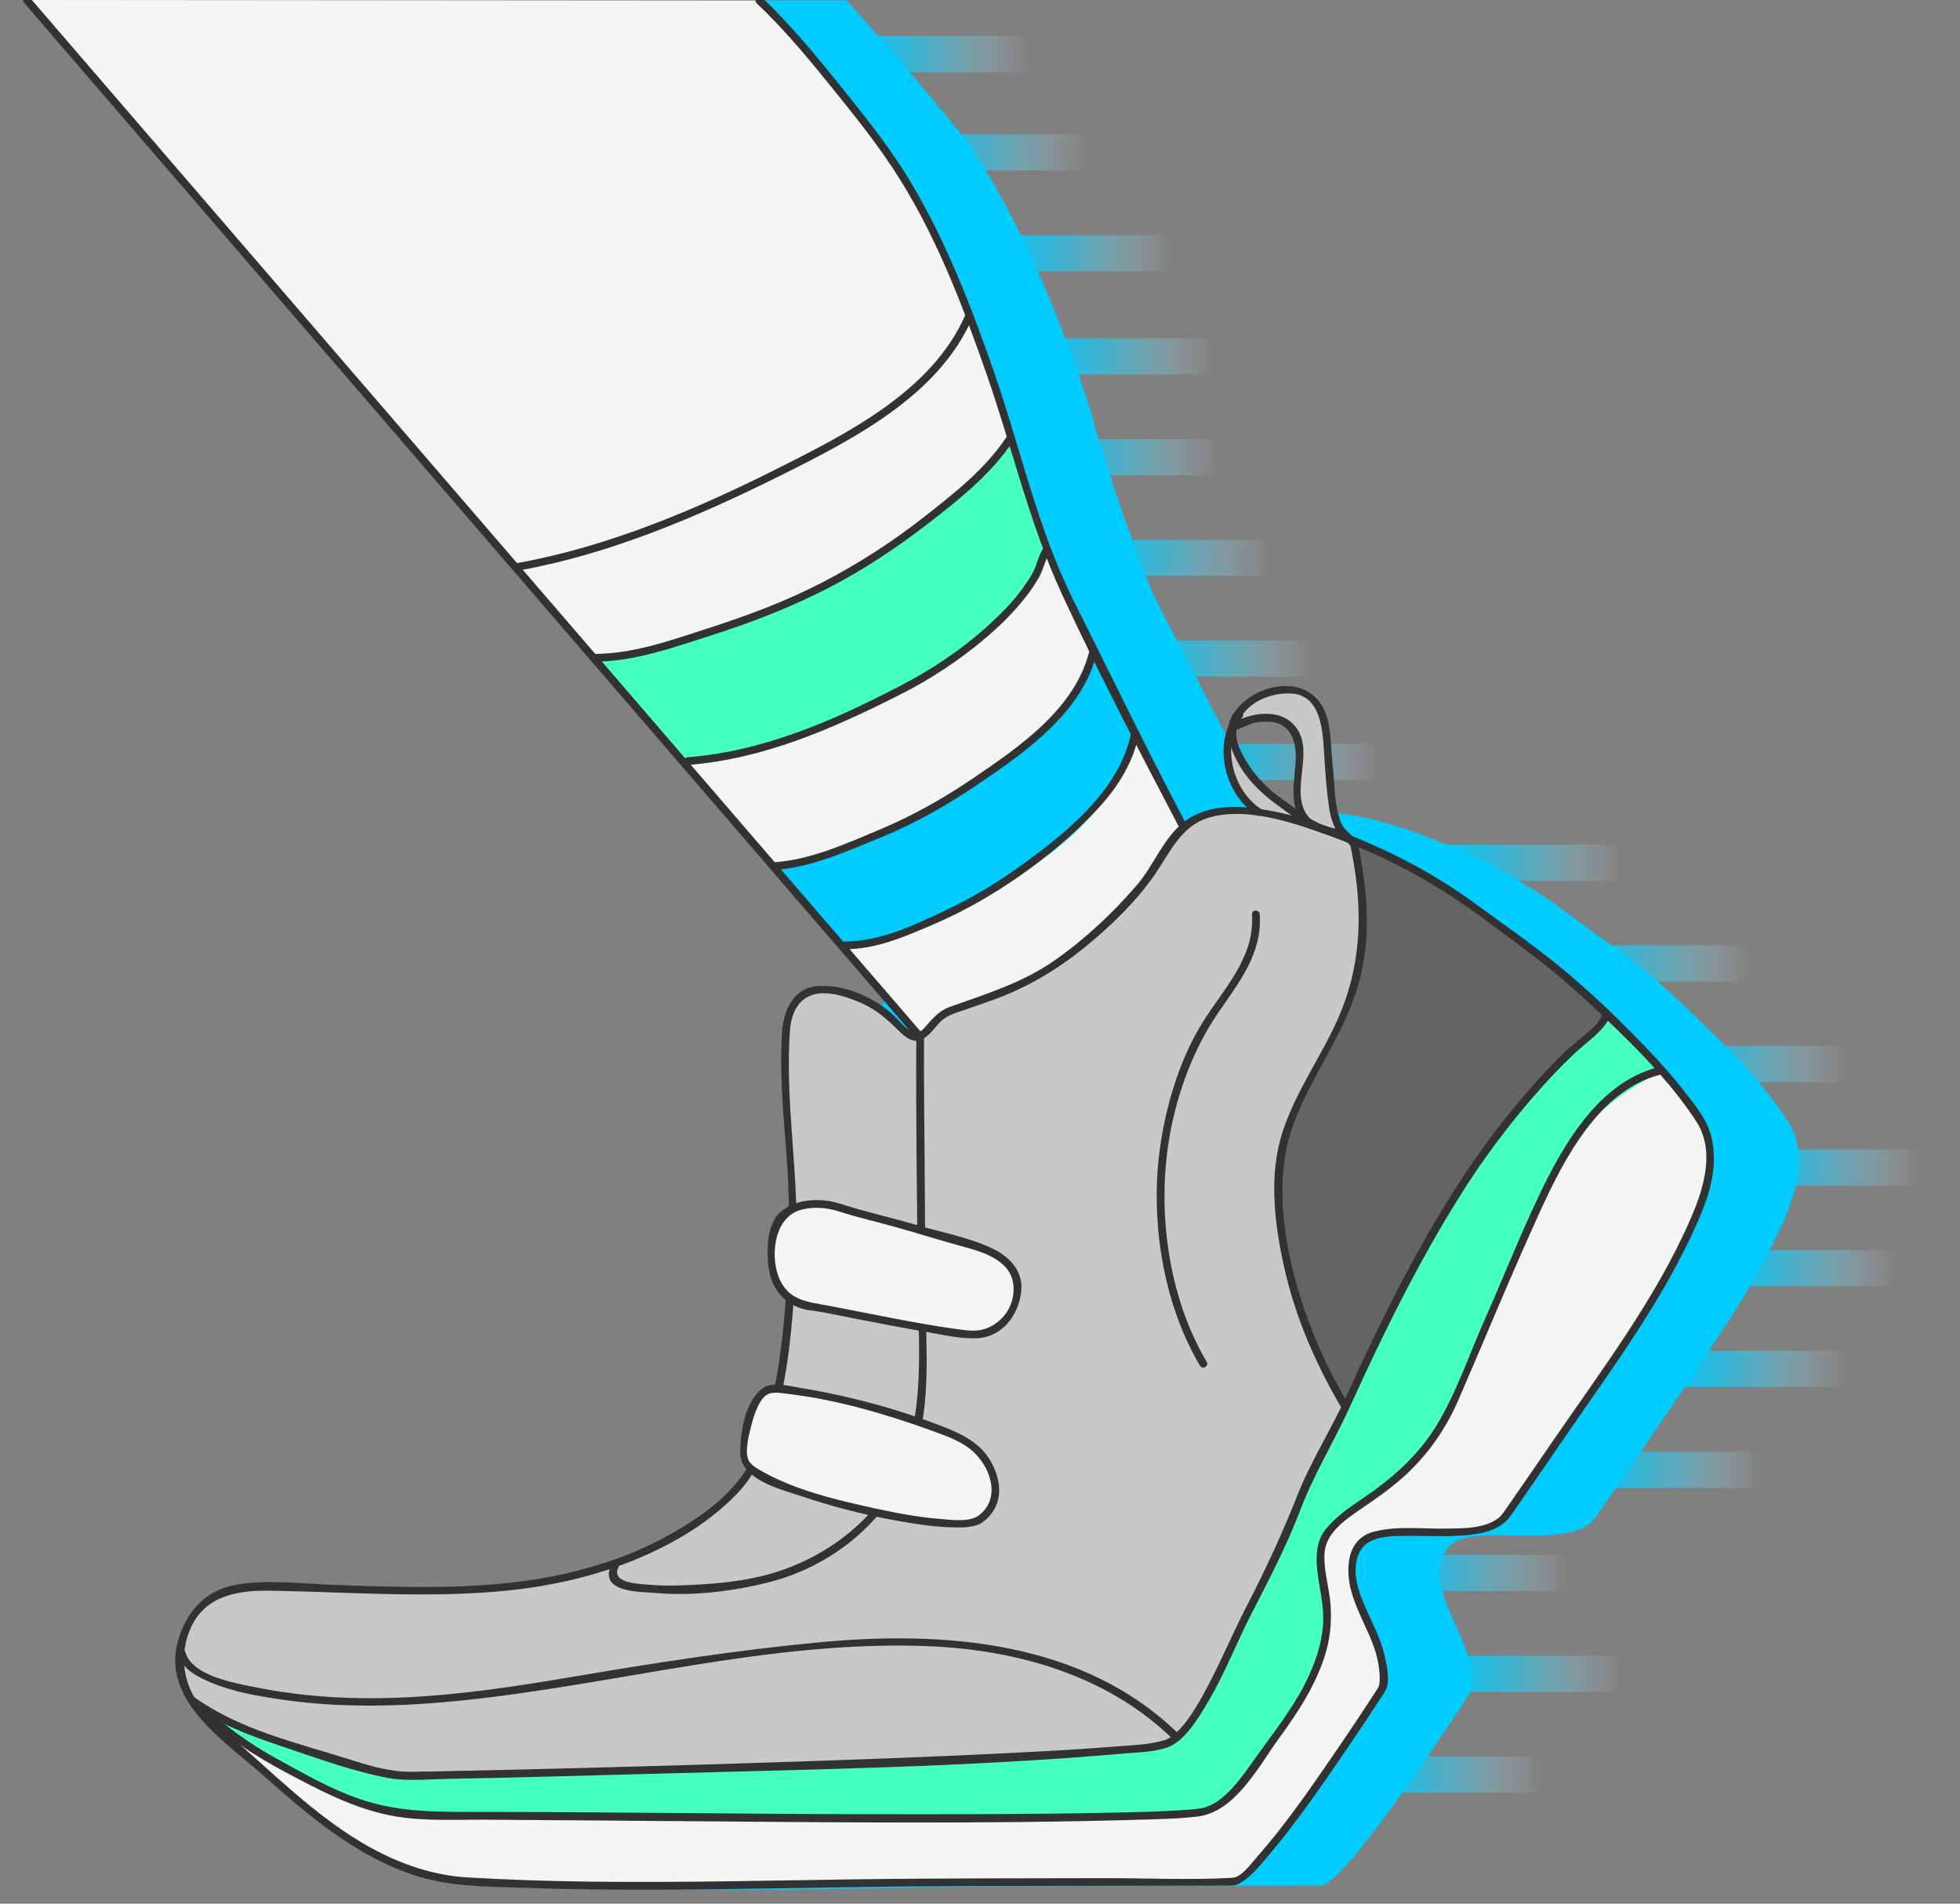 <?xml version="1.0" encoding="utf-8"?>
<!-- Generator: Adobe Illustrator 16.0.0, SVG Export Plug-In . SVG Version: 6.00 Build 0)  -->
<!DOCTYPE svg PUBLIC "-//W3C//DTD SVG 1.1//EN" "http://www.w3.org/Graphics/SVG/1.1/DTD/svg11.dtd">
<svg version="1.1" id="圖層_1" xmlns="http://www.w3.org/2000/svg" xmlns:xlink="http://www.w3.org/1999/xlink" x="0px" y="0px"
	 width="759px" height="737px" viewBox="0 0 759 737" enable-background="new 0 0 759 737" xml:space="preserve">
<rect x="0" y="0" width="759" height="737" fill="#808080" stroke="none"/>
<linearGradient id="SVGID_1_" gradientUnits="userSpaceOnUse" x1="123.32" y1="124.92" x2="199.32" y2="124.92" gradientTransform="matrix(1 0 0 1 204.68 -103.92)">
	<stop  offset="0" style="stop-color:#00CCFF"/>
	<stop  offset="0.152" style="stop-color:#03CDFF;stop-opacity:0.838"/>
	<stop  offset="0.274" style="stop-color:#0DCFFF;stop-opacity:0.707"/>
	<stop  offset="0.386" style="stop-color:#1ED2FF;stop-opacity:0.588"/>
	<stop  offset="0.492" style="stop-color:#36D7FF;stop-opacity:0.475"/>
	<stop  offset="0.593" style="stop-color:#55DDFF;stop-opacity:0.367"/>
	<stop  offset="0.691" style="stop-color:#7BE5FF;stop-opacity:0.262"/>
	<stop  offset="0.787" style="stop-color:#A7EDFF;stop-opacity:0.16"/>
	<stop  offset="0.878" style="stop-color:#DAF8FF;stop-opacity:0.063"/>
	<stop  offset="0.937" style="stop-color:#FFFFFF;stop-opacity:0"/>
</linearGradient>
<rect x="328" y="14" fill="url(#SVGID_1_)" width="76" height="14"/>
<linearGradient id="SVGID_2_" gradientUnits="userSpaceOnUse" x1="145.32" y1="162.92" x2="221.32" y2="162.92" gradientTransform="matrix(1 0 0 1 204.68 -103.92)">
	<stop  offset="0" style="stop-color:#00CCFF"/>
	<stop  offset="0.152" style="stop-color:#03CDFF;stop-opacity:0.838"/>
	<stop  offset="0.274" style="stop-color:#0DCFFF;stop-opacity:0.707"/>
	<stop  offset="0.386" style="stop-color:#1ED2FF;stop-opacity:0.588"/>
	<stop  offset="0.492" style="stop-color:#36D7FF;stop-opacity:0.475"/>
	<stop  offset="0.593" style="stop-color:#55DDFF;stop-opacity:0.367"/>
	<stop  offset="0.691" style="stop-color:#7BE5FF;stop-opacity:0.262"/>
	<stop  offset="0.787" style="stop-color:#A7EDFF;stop-opacity:0.16"/>
	<stop  offset="0.878" style="stop-color:#DAF8FF;stop-opacity:0.063"/>
	<stop  offset="0.937" style="stop-color:#FFFFFF;stop-opacity:0"/>
</linearGradient>
<rect x="350" y="52" fill="url(#SVGID_2_)" width="76" height="14"/>
<linearGradient id="SVGID_3_" gradientUnits="userSpaceOnUse" x1="194.32" y1="241.92" x2="270.32" y2="241.92" gradientTransform="matrix(1 0 0 1 204.68 -103.92)">
	<stop  offset="0" style="stop-color:#00CCFF"/>
	<stop  offset="0.152" style="stop-color:#03CDFF;stop-opacity:0.838"/>
	<stop  offset="0.274" style="stop-color:#0DCFFF;stop-opacity:0.707"/>
	<stop  offset="0.386" style="stop-color:#1ED2FF;stop-opacity:0.588"/>
	<stop  offset="0.492" style="stop-color:#36D7FF;stop-opacity:0.475"/>
	<stop  offset="0.593" style="stop-color:#55DDFF;stop-opacity:0.367"/>
	<stop  offset="0.691" style="stop-color:#7BE5FF;stop-opacity:0.262"/>
	<stop  offset="0.787" style="stop-color:#A7EDFF;stop-opacity:0.16"/>
	<stop  offset="0.878" style="stop-color:#DAF8FF;stop-opacity:0.063"/>
	<stop  offset="0.937" style="stop-color:#FFFFFF;stop-opacity:0"/>
</linearGradient>
<rect x="399" y="131" fill="url(#SVGID_3_)" width="76" height="14"/>
<linearGradient id="SVGID_4_" gradientUnits="userSpaceOnUse" x1="196.32" y1="280.92" x2="272.32" y2="280.92" gradientTransform="matrix(1 0 0 1 204.68 -103.92)">
	<stop  offset="0" style="stop-color:#00CCFF"/>
	<stop  offset="0.152" style="stop-color:#03CDFF;stop-opacity:0.838"/>
	<stop  offset="0.274" style="stop-color:#0DCFFF;stop-opacity:0.707"/>
	<stop  offset="0.386" style="stop-color:#1ED2FF;stop-opacity:0.588"/>
	<stop  offset="0.492" style="stop-color:#36D7FF;stop-opacity:0.475"/>
	<stop  offset="0.593" style="stop-color:#55DDFF;stop-opacity:0.367"/>
	<stop  offset="0.691" style="stop-color:#7BE5FF;stop-opacity:0.262"/>
	<stop  offset="0.787" style="stop-color:#A7EDFF;stop-opacity:0.16"/>
	<stop  offset="0.878" style="stop-color:#DAF8FF;stop-opacity:0.063"/>
	<stop  offset="0.937" style="stop-color:#FFFFFF;stop-opacity:0"/>
</linearGradient>
<rect x="401" y="170" fill="url(#SVGID_4_)" width="76" height="14"/>
<linearGradient id="SVGID_5_" gradientUnits="userSpaceOnUse" x1="216.32" y1="319.92" x2="292.32" y2="319.92" gradientTransform="matrix(1 0 0 1 204.68 -103.92)">
	<stop  offset="0" style="stop-color:#00CCFF"/>
	<stop  offset="0.152" style="stop-color:#03CDFF;stop-opacity:0.838"/>
	<stop  offset="0.274" style="stop-color:#0DCFFF;stop-opacity:0.707"/>
	<stop  offset="0.386" style="stop-color:#1ED2FF;stop-opacity:0.588"/>
	<stop  offset="0.492" style="stop-color:#36D7FF;stop-opacity:0.475"/>
	<stop  offset="0.593" style="stop-color:#55DDFF;stop-opacity:0.367"/>
	<stop  offset="0.691" style="stop-color:#7BE5FF;stop-opacity:0.262"/>
	<stop  offset="0.787" style="stop-color:#A7EDFF;stop-opacity:0.16"/>
	<stop  offset="0.878" style="stop-color:#DAF8FF;stop-opacity:0.063"/>
	<stop  offset="0.937" style="stop-color:#FFFFFF;stop-opacity:0"/>
</linearGradient>
<rect x="421" y="209" fill="url(#SVGID_5_)" width="76" height="14"/>
<linearGradient id="SVGID_6_" gradientUnits="userSpaceOnUse" x1="232.32" y1="358.92" x2="308.32" y2="358.92" gradientTransform="matrix(1 0 0 1 204.68 -103.92)">
	<stop  offset="0" style="stop-color:#00CCFF"/>
	<stop  offset="0.152" style="stop-color:#03CDFF;stop-opacity:0.838"/>
	<stop  offset="0.274" style="stop-color:#0DCFFF;stop-opacity:0.707"/>
	<stop  offset="0.386" style="stop-color:#1ED2FF;stop-opacity:0.588"/>
	<stop  offset="0.492" style="stop-color:#36D7FF;stop-opacity:0.475"/>
	<stop  offset="0.593" style="stop-color:#55DDFF;stop-opacity:0.367"/>
	<stop  offset="0.691" style="stop-color:#7BE5FF;stop-opacity:0.262"/>
	<stop  offset="0.787" style="stop-color:#A7EDFF;stop-opacity:0.16"/>
	<stop  offset="0.878" style="stop-color:#DAF8FF;stop-opacity:0.063"/>
	<stop  offset="0.937" style="stop-color:#FFFFFF;stop-opacity:0"/>
</linearGradient>
<rect x="437" y="248" fill="url(#SVGID_6_)" width="76" height="14"/>
<linearGradient id="SVGID_7_" gradientUnits="userSpaceOnUse" x1="258.32" y1="398.92" x2="334.32" y2="398.92" gradientTransform="matrix(1 0 0 1 204.68 -103.92)">
	<stop  offset="0" style="stop-color:#00CCFF"/>
	<stop  offset="0.152" style="stop-color:#03CDFF;stop-opacity:0.838"/>
	<stop  offset="0.274" style="stop-color:#0DCFFF;stop-opacity:0.707"/>
	<stop  offset="0.386" style="stop-color:#1ED2FF;stop-opacity:0.588"/>
	<stop  offset="0.492" style="stop-color:#36D7FF;stop-opacity:0.475"/>
	<stop  offset="0.593" style="stop-color:#55DDFF;stop-opacity:0.367"/>
	<stop  offset="0.691" style="stop-color:#7BE5FF;stop-opacity:0.262"/>
	<stop  offset="0.787" style="stop-color:#A7EDFF;stop-opacity:0.16"/>
	<stop  offset="0.878" style="stop-color:#DAF8FF;stop-opacity:0.063"/>
	<stop  offset="0.937" style="stop-color:#FFFFFF;stop-opacity:0"/>
</linearGradient>
<rect x="463" y="288" fill="url(#SVGID_7_)" width="76" height="14"/>
<linearGradient id="SVGID_8_" gradientUnits="userSpaceOnUse" x1="352.32" y1="437.92" x2="428.32" y2="437.92" gradientTransform="matrix(1 0 0 1 204.68 -103.92)">
	<stop  offset="0" style="stop-color:#00CCFF"/>
	<stop  offset="0.152" style="stop-color:#03CDFF;stop-opacity:0.838"/>
	<stop  offset="0.274" style="stop-color:#0DCFFF;stop-opacity:0.707"/>
	<stop  offset="0.386" style="stop-color:#1ED2FF;stop-opacity:0.588"/>
	<stop  offset="0.492" style="stop-color:#36D7FF;stop-opacity:0.475"/>
	<stop  offset="0.593" style="stop-color:#55DDFF;stop-opacity:0.367"/>
	<stop  offset="0.691" style="stop-color:#7BE5FF;stop-opacity:0.262"/>
	<stop  offset="0.787" style="stop-color:#A7EDFF;stop-opacity:0.16"/>
	<stop  offset="0.878" style="stop-color:#DAF8FF;stop-opacity:0.063"/>
	<stop  offset="0.937" style="stop-color:#FFFFFF;stop-opacity:0"/>
</linearGradient>
<rect x="557" y="327" fill="url(#SVGID_8_)" width="76" height="14"/>
<linearGradient id="SVGID_9_" gradientUnits="userSpaceOnUse" x1="401.32" y1="476.92" x2="477.32" y2="476.92" gradientTransform="matrix(1 0 0 1 204.68 -103.92)">
	<stop  offset="0" style="stop-color:#00CCFF"/>
	<stop  offset="0.152" style="stop-color:#03CDFF;stop-opacity:0.838"/>
	<stop  offset="0.274" style="stop-color:#0DCFFF;stop-opacity:0.707"/>
	<stop  offset="0.386" style="stop-color:#1ED2FF;stop-opacity:0.588"/>
	<stop  offset="0.492" style="stop-color:#36D7FF;stop-opacity:0.475"/>
	<stop  offset="0.593" style="stop-color:#55DDFF;stop-opacity:0.367"/>
	<stop  offset="0.691" style="stop-color:#7BE5FF;stop-opacity:0.262"/>
	<stop  offset="0.787" style="stop-color:#A7EDFF;stop-opacity:0.16"/>
	<stop  offset="0.878" style="stop-color:#DAF8FF;stop-opacity:0.063"/>
	<stop  offset="0.937" style="stop-color:#FFFFFF;stop-opacity:0"/>
</linearGradient>
<rect x="606" y="366" fill="url(#SVGID_9_)" width="76" height="14"/>
<linearGradient id="SVGID_10_" gradientUnits="userSpaceOnUse" x1="439.32" y1="515.92" x2="515.32" y2="515.92" gradientTransform="matrix(1 0 0 1 204.68 -103.92)">
	<stop  offset="0" style="stop-color:#00CCFF"/>
	<stop  offset="0.152" style="stop-color:#03CDFF;stop-opacity:0.838"/>
	<stop  offset="0.274" style="stop-color:#0DCFFF;stop-opacity:0.707"/>
	<stop  offset="0.386" style="stop-color:#1ED2FF;stop-opacity:0.588"/>
	<stop  offset="0.492" style="stop-color:#36D7FF;stop-opacity:0.475"/>
	<stop  offset="0.593" style="stop-color:#55DDFF;stop-opacity:0.367"/>
	<stop  offset="0.691" style="stop-color:#7BE5FF;stop-opacity:0.262"/>
	<stop  offset="0.787" style="stop-color:#A7EDFF;stop-opacity:0.16"/>
	<stop  offset="0.878" style="stop-color:#DAF8FF;stop-opacity:0.063"/>
	<stop  offset="0.937" style="stop-color:#FFFFFF;stop-opacity:0"/>
</linearGradient>
<rect x="644" y="405" fill="url(#SVGID_10_)" width="76" height="14"/>
<linearGradient id="SVGID_11_" gradientUnits="userSpaceOnUse" x1="467.32" y1="555.92" x2="543.32" y2="555.92" gradientTransform="matrix(1 0 0 1 204.68 -103.92)">
	<stop  offset="0" style="stop-color:#00CCFF"/>
	<stop  offset="0.152" style="stop-color:#03CDFF;stop-opacity:0.838"/>
	<stop  offset="0.274" style="stop-color:#0DCFFF;stop-opacity:0.707"/>
	<stop  offset="0.386" style="stop-color:#1ED2FF;stop-opacity:0.588"/>
	<stop  offset="0.492" style="stop-color:#36D7FF;stop-opacity:0.475"/>
	<stop  offset="0.593" style="stop-color:#55DDFF;stop-opacity:0.367"/>
	<stop  offset="0.691" style="stop-color:#7BE5FF;stop-opacity:0.262"/>
	<stop  offset="0.787" style="stop-color:#A7EDFF;stop-opacity:0.16"/>
	<stop  offset="0.878" style="stop-color:#DAF8FF;stop-opacity:0.063"/>
	<stop  offset="0.937" style="stop-color:#FFFFFF;stop-opacity:0"/>
</linearGradient>
<rect x="672" y="445" fill="url(#SVGID_11_)" width="76" height="14"/>
<linearGradient id="SVGID_12_" gradientUnits="userSpaceOnUse" x1="458.32" y1="594.92" x2="534.32" y2="594.92" gradientTransform="matrix(1 0 0 1 204.68 -103.92)">
	<stop  offset="0" style="stop-color:#00CCFF"/>
	<stop  offset="0.152" style="stop-color:#03CDFF;stop-opacity:0.838"/>
	<stop  offset="0.274" style="stop-color:#0DCFFF;stop-opacity:0.707"/>
	<stop  offset="0.386" style="stop-color:#1ED2FF;stop-opacity:0.588"/>
	<stop  offset="0.492" style="stop-color:#36D7FF;stop-opacity:0.475"/>
	<stop  offset="0.593" style="stop-color:#55DDFF;stop-opacity:0.367"/>
	<stop  offset="0.691" style="stop-color:#7BE5FF;stop-opacity:0.262"/>
	<stop  offset="0.787" style="stop-color:#A7EDFF;stop-opacity:0.16"/>
	<stop  offset="0.878" style="stop-color:#DAF8FF;stop-opacity:0.063"/>
	<stop  offset="0.937" style="stop-color:#FFFFFF;stop-opacity:0"/>
</linearGradient>
<rect x="663" y="484" fill="url(#SVGID_12_)" width="76" height="14"/>
<linearGradient id="SVGID_13_" gradientUnits="userSpaceOnUse" x1="439.32" y1="633.92" x2="515.32" y2="633.92" gradientTransform="matrix(1 0 0 1 204.68 -103.92)">
	<stop  offset="0" style="stop-color:#00CCFF"/>
	<stop  offset="0.152" style="stop-color:#03CDFF;stop-opacity:0.838"/>
	<stop  offset="0.274" style="stop-color:#0DCFFF;stop-opacity:0.707"/>
	<stop  offset="0.386" style="stop-color:#1ED2FF;stop-opacity:0.588"/>
	<stop  offset="0.492" style="stop-color:#36D7FF;stop-opacity:0.475"/>
	<stop  offset="0.593" style="stop-color:#55DDFF;stop-opacity:0.367"/>
	<stop  offset="0.691" style="stop-color:#7BE5FF;stop-opacity:0.262"/>
	<stop  offset="0.787" style="stop-color:#A7EDFF;stop-opacity:0.16"/>
	<stop  offset="0.878" style="stop-color:#DAF8FF;stop-opacity:0.063"/>
	<stop  offset="0.937" style="stop-color:#FFFFFF;stop-opacity:0"/>
</linearGradient>
<rect x="644" y="523" fill="url(#SVGID_13_)" width="76" height="14"/>
<linearGradient id="SVGID_14_" gradientUnits="userSpaceOnUse" x1="406.32" y1="672.92" x2="482.32" y2="672.92" gradientTransform="matrix(1 0 0 1 204.68 -103.92)">
	<stop  offset="0" style="stop-color:#00CCFF"/>
	<stop  offset="0.152" style="stop-color:#03CDFF;stop-opacity:0.838"/>
	<stop  offset="0.274" style="stop-color:#0DCFFF;stop-opacity:0.707"/>
	<stop  offset="0.386" style="stop-color:#1ED2FF;stop-opacity:0.588"/>
	<stop  offset="0.492" style="stop-color:#36D7FF;stop-opacity:0.475"/>
	<stop  offset="0.593" style="stop-color:#55DDFF;stop-opacity:0.367"/>
	<stop  offset="0.691" style="stop-color:#7BE5FF;stop-opacity:0.262"/>
	<stop  offset="0.787" style="stop-color:#A7EDFF;stop-opacity:0.16"/>
	<stop  offset="0.878" style="stop-color:#DAF8FF;stop-opacity:0.063"/>
	<stop  offset="0.937" style="stop-color:#FFFFFF;stop-opacity:0"/>
</linearGradient>
<rect x="611" y="562" fill="url(#SVGID_14_)" width="76" height="14"/>
<linearGradient id="SVGID_15_" gradientUnits="userSpaceOnUse" x1="331.32" y1="712.92" x2="407.32" y2="712.92" gradientTransform="matrix(1 0 0 1 204.68 -103.92)">
	<stop  offset="0" style="stop-color:#00CCFF"/>
	<stop  offset="0.152" style="stop-color:#03CDFF;stop-opacity:0.838"/>
	<stop  offset="0.274" style="stop-color:#0DCFFF;stop-opacity:0.707"/>
	<stop  offset="0.386" style="stop-color:#1ED2FF;stop-opacity:0.588"/>
	<stop  offset="0.492" style="stop-color:#36D7FF;stop-opacity:0.475"/>
	<stop  offset="0.593" style="stop-color:#55DDFF;stop-opacity:0.367"/>
	<stop  offset="0.691" style="stop-color:#7BE5FF;stop-opacity:0.262"/>
	<stop  offset="0.787" style="stop-color:#A7EDFF;stop-opacity:0.16"/>
	<stop  offset="0.878" style="stop-color:#DAF8FF;stop-opacity:0.063"/>
	<stop  offset="0.937" style="stop-color:#FFFFFF;stop-opacity:0"/>
</linearGradient>
<rect x="536" y="602" fill="url(#SVGID_15_)" width="76" height="14"/>
<linearGradient id="SVGID_16_" gradientUnits="userSpaceOnUse" x1="352.32" y1="751.92" x2="428.32" y2="751.92" gradientTransform="matrix(1 0 0 1 204.68 -103.92)">
	<stop  offset="0" style="stop-color:#00CCFF"/>
	<stop  offset="0.152" style="stop-color:#03CDFF;stop-opacity:0.838"/>
	<stop  offset="0.274" style="stop-color:#0DCFFF;stop-opacity:0.707"/>
	<stop  offset="0.386" style="stop-color:#1ED2FF;stop-opacity:0.588"/>
	<stop  offset="0.492" style="stop-color:#36D7FF;stop-opacity:0.475"/>
	<stop  offset="0.593" style="stop-color:#55DDFF;stop-opacity:0.367"/>
	<stop  offset="0.691" style="stop-color:#7BE5FF;stop-opacity:0.262"/>
	<stop  offset="0.787" style="stop-color:#A7EDFF;stop-opacity:0.16"/>
	<stop  offset="0.878" style="stop-color:#DAF8FF;stop-opacity:0.063"/>
	<stop  offset="0.937" style="stop-color:#FFFFFF;stop-opacity:0"/>
</linearGradient>
<rect x="557" y="641" fill="url(#SVGID_16_)" width="76" height="14"/>
<linearGradient id="SVGID_17_" gradientUnits="userSpaceOnUse" x1="321.32" y1="790.92" x2="397.32" y2="790.92" gradientTransform="matrix(1 0 0 1 204.68 -103.92)">
	<stop  offset="0" style="stop-color:#00CCFF"/>
	<stop  offset="0.152" style="stop-color:#03CDFF;stop-opacity:0.838"/>
	<stop  offset="0.274" style="stop-color:#0DCFFF;stop-opacity:0.707"/>
	<stop  offset="0.386" style="stop-color:#1ED2FF;stop-opacity:0.588"/>
	<stop  offset="0.492" style="stop-color:#36D7FF;stop-opacity:0.475"/>
	<stop  offset="0.593" style="stop-color:#55DDFF;stop-opacity:0.367"/>
	<stop  offset="0.691" style="stop-color:#7BE5FF;stop-opacity:0.262"/>
	<stop  offset="0.787" style="stop-color:#A7EDFF;stop-opacity:0.16"/>
	<stop  offset="0.878" style="stop-color:#DAF8FF;stop-opacity:0.063"/>
	<stop  offset="0.937" style="stop-color:#FFFFFF;stop-opacity:0"/>
</linearGradient>
<rect x="526" y="680" fill="url(#SVGID_17_)" width="76" height="14"/>
<linearGradient id="SVGID_18_" gradientUnits="userSpaceOnUse" x1="178.32" y1="201.92" x2="254.32" y2="201.92" gradientTransform="matrix(1 0 0 1 204.68 -103.92)">
	<stop  offset="0" style="stop-color:#00CCFF"/>
	<stop  offset="0.152" style="stop-color:#03CDFF;stop-opacity:0.838"/>
	<stop  offset="0.274" style="stop-color:#0DCFFF;stop-opacity:0.707"/>
	<stop  offset="0.386" style="stop-color:#1ED2FF;stop-opacity:0.588"/>
	<stop  offset="0.492" style="stop-color:#36D7FF;stop-opacity:0.475"/>
	<stop  offset="0.593" style="stop-color:#55DDFF;stop-opacity:0.367"/>
	<stop  offset="0.691" style="stop-color:#7BE5FF;stop-opacity:0.262"/>
	<stop  offset="0.787" style="stop-color:#A7EDFF;stop-opacity:0.16"/>
	<stop  offset="0.878" style="stop-color:#DAF8FF;stop-opacity:0.063"/>
	<stop  offset="0.937" style="stop-color:#FFFFFF;stop-opacity:0"/>
</linearGradient>
<rect x="383" y="91" fill="url(#SVGID_18_)" width="76" height="14"/>
<g>
	<g>
		<path fill="#00CCFF" d="M692.438,434.194c-11.563-17.871-27.296-32.413-42.575-47.024c-13.87-13.263-29.315-23.586-44.604-34.892
			c-14.598-10.793-30.887-19.673-47.499-26.256c-16.27-6.445-35.179-13.183-52.964-10.863c-2.306,0.301-4.348,0.892-6.188,1.706
			c8.675,2.192,17.158,5.366,25.023,8.481c16.586,6.568,32.85,15.431,47.42,26.201c15.266,11.283,30.686,21.585,44.531,34.82
			c15.256,14.58,30.961,29.092,42.506,46.926c12.045,18.605-4.896,45.19-14.256,62.688c-8.734,16.332-60.512,90.647-60.555,90.71
			c-6.695,9.497-33.014,5.711-42.904,6.564c-5.238,0.453-10.939,0.812-14.291,5.5c-5.832,8.162-1.02,18.903,2.512,26.95
			c4.227,9.628,8.543,17.409,6.5,28.296c0,0.001-47.883,74.462-57.719,74.493c-37.313,0.116-74.623,0.215-111.936,0.285
			c-50.901,0.098-102.466,2.234-153.548,0.865c0.924,0.089,1.848,0.177,2.786,0.23c61.173,3.625,123.381,0.537,184.627,0.419
			c37.374-0.069,74.749-0.168,112.122-0.285c9.854-0.03,57.813-74.646,57.813-74.646c2.047-10.909-2.278-18.707-6.511-28.355
			c-3.535-8.063-8.357-18.826-2.518-27.005c3.357-4.701,9.068-5.058,14.315-5.512c9.906-0.857,36.268,2.937,42.975-6.58
			c0.044-0.063,51.906-74.533,60.656-90.899C687.529,479.479,704.502,452.839,692.438,434.194z"/>
	</g>
	<g>
		<path fill="#00CCFF" d="M294.102,0.23c0,0,22.73,24.802,42.789,49.755C356.951,74.938,375,121.334,375,121.334
			s11.5,29.299,14.621,41.69s18.275,57.178,24.365,69.309c6.088,12.13,45.383,87.118,45.385,87.121
			c3.018-2.515,6.654-4.334,11.381-4.95c6.596-0.86,13.347-0.469,20.061,0.687c-8.853-16.909-37.729-72.107-42.88-82.375
			c-6.099-12.155-21.278-57.035-24.403-69.452c-3.127-12.417-14.646-41.778-14.646-41.778s-18.08-46.493-38.174-71.497
			C350.617,25.084,327.85,0.231,327.85,0.231L294.102,0.23z"/>
	</g>
	<g>
		<path fill="#00CCFF" d="M356.121,401.198l-12.429-14.423c-1.255,1.026-2.31,2.31-3.142,3.83c2.933,2.043,5.737,4.535,8.722,7.582
			C352.273,401.254,354.348,401.861,356.121,401.198z"/>
	</g>
</g>
<g>
	<g>
		<path fill="#F5F5F5" d="M199.385,219.334l156.736,181.864c-1.773,0.663-3.848,0.056-6.852-3.011
			c-8.375-8.559-15.342-12.795-27.665-14.735c-10.55-1.661-16.315,4.58-17.157,14.862c-2.168,26.476,3.705,53.078,2.637,79.467
			c-1.072,26.556-2.641,60.523-13.158,85.274c-7.93,18.661-31.793,32.761-49.971,40.083c-42.033,16.938-89.598,12.47-133.832,11.354
			c-13.223-0.334-27.283-1.401-35.23,10.977c-9.873,15.375-5.301,32.457,8.189,43.518c29.891,24.503,56.904,56.938,98.033,59.376
			c61.072,3.617,123.178,0.536,184.322,0.419c37.313-0.07,74.625-0.169,111.937-0.285c9.836-0.031,57.719-74.492,57.719-74.493
			c2.043-10.887-2.273-18.668-6.5-28.296c-3.527-8.047-8.344-18.788-2.512-26.95c3.352-4.688,9.053-5.047,14.291-5.5
			c9.893-0.854,36.209,2.934,42.904-6.564c0.043-0.063,51.818-74.378,60.555-90.71c9.356-17.497,26.301-44.082,14.256-62.688
			c-11.545-17.834-27.25-32.346-42.506-46.926c-13.848-13.234-29.269-23.537-44.531-34.82
			c-14.572-10.771-30.834-19.633-47.42-26.201c-16.242-6.433-35.121-13.156-52.877-10.841c-4.727,0.616-8.363,2.436-11.381,4.95
			c-0.002-0.003-39.297-74.991-45.385-87.121c-6.091-12.131-21.244-56.917-24.365-69.309C386.5,150.635,375,121.334,375,121.334
			s-18.049-46.396-38.109-71.349C316.832,25.032,294.102,0.23,294.102,0.23L10.355,0L199.385,219.334z"/>
	</g>
</g>
<path fill="#F5F5F5" d="M375,121.334c0,0,11.501,29.299,14.622,41.69s18.275,57.178,24.364,69.309
	c6.089,12.13,45.385,87.121,45.385,87.121l-11.862,15.879c0,0-23.471,28.291-30.323,31.813
	c-6.852,3.522-33.271,18.648-41.191,21.411c-7.922,2.764-12.328,5.444-12.328,5.444l-7.539,7.202l-156.74-181.869
	c0,0,86.949-23.857,111.615-42.596C335.667,157.999,347.667,164.001,375,121.334z"/>
<g>
	<path fill="#C8C8C8" d="M304.447,398.314c-2.168,26.476,3.705,53.077,2.638,79.467c-1.073,26.556-2.642,60.523-13.159,85.274
		c-7.929,18.661-31.792,32.761-49.971,40.083c-42.033,16.938-89.598,12.47-133.831,11.354c-13.223-0.334-27.284-1.401-35.231,10.977
		c-9.872,15.375-5.301,32.457,8.189,43.518c29.891,24.503,56.905,56.938,98.034,59.376c61.071,3.617,123.177,0.535,184.321,0.419
		c37.313-0.07,74.625-0.169,111.937-0.286c9.836-0.03,57.719-74.492,57.719-74.492c2.042-10.887-2.274-18.668-6.5-28.297
		c-3.53-8.046-8.344-18.787-2.512-26.949c3.352-4.688,9.052-5.047,14.29-5.5c9.893-0.854,36.209,2.934,42.904-6.564
		c0.043-0.063,51.819-74.378,60.556-90.711c9.354-17.496,26.3-44.081,14.256-62.688c-11.545-17.834-27.25-32.346-42.506-46.926
		c-13.849-13.235-29.27-23.537-44.532-34.82c-14.572-10.771-30.834-19.633-47.42-26.202c-16.242-6.432-35.121-13.156-52.877-10.84
		c-15.881,2.071-19.53,17.661-28.349,27.958c-11.539,13.473-23.861,24.971-38.979,34.418c-11.7,6.825-22.919,9.98-35.354,14.439
		c-9.133,3.272-9.818,16.041-18.8,6.866c-8.376-8.557-15.343-12.793-27.667-14.733C311.057,381.791,305.289,388.032,304.447,398.314
		z"/>
</g>
<path fill="#C8C8C8" d="M506.104,317.622l-21.714-3.288c0,0-9.176-10.58-9.025-18.834c0.147-8.254,1.971-12.166,1.971-12.166
	s1.833,14.832,10,20.249S506.104,317.622,506.104,317.622z"/>
<path fill="#C8C8C8" d="M477.105,281.152c0,0,7.645-6.417,15.112-3.141c7.47,3.276,11.765,6.899,11.046,15.405
	c-0.717,8.506-1.584,12.9-0.776,16.44c0.806,3.54,5.067,9.598,5.067,9.598L525.252,326c0,0-8.248-1.821-9.968-22.02
	c-1.72-20.199,0.212-35.992-15.286-36.986S481.713,274.805,477.105,281.152z"/>
<path fill="#F5F5F5" d="M643.775,414.667c0,0,25.236,23.333,18.479,41.333s-21.896,47.334-31.326,60.667
	C621.5,530,593,573.5,593,573.5s-9.936,16.5-19.468,18.5S538,592,533,594s-12.166,8.763-9.333,17.381
	C526.5,620,535.907,643.998,535.5,649s-6,12.5-6,12.5s-29.664,44.783-34.332,49.642C490.5,716.001,479.5,728.5,479.5,728.5
	L201,730.115c0,0-31,0.385-48.5-8.115s-40-26.5-40-26.5L81,666c0,0,44,30.5,62.5,33.5s68,3,77,3s178,1,178,1
	s63.102,1.361,69.551-2.819c6.449-4.18,32.066-30.422,37.758-46.552c5.691-16.129,9.467-27.463,7.078-38.796
	c-2.387-11.333-5.586-19.751,15.016-33.542c20.6-13.791,29.951-28.816,35.774-41.054c5.823-12.238,28.946-65.364,32.386-74.553
	C599.501,456.999,617.551,419.834,643.775,414.667z"/>
<path fill="#46FFC2" d="M621.667,392.176l22.108,22.491c0,0-27.321,12.701-37.52,32.11C596.06,466.186,569.472,528,569.472,528
	s-11.175,30.428-26.373,42.109C527.901,581.79,508.892,592.477,511,604.5c2.108,12.024,10.117,23.76-5.191,49.63
	c-15.308,25.87-31.07,42.9-34.881,44.94c-3.809,2.04-30.822,4.691-63.875,4.562s-243.58-0.699-243.58-0.699S132.02,696.964,120,690
	c0,0-31.428-17.944-34.173-19.479C83.082,668.986,74.5,657.5,74.5,657.5S99.5,672,114,677s34,10.447,44,10.474
	c10,0.027,227.625-7.022,227.625-7.022s64.385-1.617,69.38-7.783S470.5,655,491,607s63.5-130.5,63.5-130.5
	s34.627-50.666,46.313-61.833C612.499,403.5,618.5,397,618.5,397S620.834,397.352,621.667,392.176z"/>
<path fill="#46FFC2" d="M391,170l14,43.5c0,0-13.938,30.578-41.471,45.244s-62.273,30.153-75.371,32.581
	c-13.098,2.428-21.824,3.341-21.824,3.341l-35.334-40c0,0,22.667-4.181,35.334-7.423C279,244,311,232.453,327,222.56
	s40.406-27.58,45.203-32.402C377,185.334,391,170,391,170z"/>
<path fill="#00CCFF" d="M423.5,251.5l16,32.5c0,0-3.555,34.334-56.25,60.934S327,366,327,366l-27.334-30.667
	c0,0,22.001-2.756,50.334-17.711s58.334-34.288,63.667-44.955S423.5,251.5,423.5,251.5z"/>
<path fill="#646464" d="M523.667,326c0,0,10,37.999-6,71.332c-16,33.334-22.331,43.334-22.499,61.334s10.936,55.353,10.936,55.353
	l15.007,30.648c0,0,27.238-56.14,37.23-73.737c9.992-17.597,41.11-58.766,46.659-62.264s16.667-16.49,16.667-16.49
	s-37.835-34.277-63.251-49.227C533,327.999,523.667,326,523.667,326z"/>
<g>
	<g>
		<path fill="#323232" d="M302.947,398.314c-1.208,16.201,0.333,32.35,1.605,48.494c1.185,14.995,1.172,29.779,0.414,44.789
			c-0.714,14.145-1.881,28.278-4.342,42.234c-2.209,12.525-5.308,26.065-12.646,36.661c-7.312,10.559-18.704,18.17-29.778,24.272
			c-12.023,6.628-25.033,11.173-38.382,14.262c-29.497,6.822-60.278,5.626-90.307,4.584c-12.172-0.423-25.354-2.173-37.45-0.183
			c-11.05,1.819-18.139,8.342-22.129,18.719c-9.636,25.058,16.476,41.402,32.271,55.433c17.731,15.748,36.268,31.514,59.278,38.755
			c13.231,4.164,27.386,4.032,41.111,4.534c16.336,0.598,32.686,0.759,49.031,0.741c32.73-0.034,65.453-0.938,98.181-1.244
			c33.191-0.313,66.393-0.194,99.584-0.29c7.995-0.022,15.99-0.047,23.985-0.071c2.802-0.009,4.892,0.27,7.248-1.2
			c4.255-2.647,7.653-6.976,10.847-10.747c10.386-12.266,19.569-25.601,28.643-38.849c5.525-8.074,10.972-16.212,16.269-24.439
			c2.217-3.441,0.544-10.57-0.32-14.276c-1.472-6.313-4.755-12.261-7.313-18.169c-2.908-6.712-5.68-14.484-2.202-21.502
			c2.984-6.023,11.26-6.104,17.071-6.2c9.423-0.157,18.788,0.693,28.158-0.753c5.246-0.812,10.223-2.719,13.322-7.177
			c6.842-9.834,13.639-19.698,20.406-29.583c19.099-27.896,40.34-56.05,53.35-87.485c4.145-10.011,6.773-21.38,3.11-31.923
			c-1.952-5.619-6.173-10.57-9.752-15.218c-4.379-5.688-9.191-11.021-14.143-16.212c-10.229-10.729-21.026-21.227-32.434-30.693
			c-11.299-9.382-23.449-17.729-35.293-26.398c-12.2-8.93-25.521-16.295-39.343-22.382c-13.003-5.726-26.654-10.795-40.691-13.208
			c-10.725-1.843-22.937-2.314-31.896,4.71c-7.979,6.253-11.662,16.834-18.188,24.398c-9.433,10.937-19.997,20.84-31.839,29.126
			c-12.39,8.672-26.615,13.033-40.713,18.048c-3.757,1.336-6.352,4.215-8.888,7.147c-1.593,1.84-3.138,3.643-5.742,2.344
			c-3.005-1.496-5.494-5.039-8.04-7.229c-7.53-6.468-18.408-11.078-28.465-10.354C307.686,382.419,303.767,390.469,302.947,398.314
			c-0.201,1.924,2.801,1.902,3,0c0.604-5.789,2.83-11.275,8.778-13.172c6.009-1.914,14.243,1.075,19.716,3.604
			c5.298,2.447,9.695,6.4,13.771,10.5c2.156,2.169,5.412,4.766,8.653,3.259c3.144-1.462,5.084-4.772,7.507-7.129
			c2.493-2.423,5.93-3.271,9.121-4.376c3.784-1.313,7.575-2.604,11.34-3.977c12.854-4.682,24.137-11.351,34.779-19.915
			c9.885-7.955,19.646-17.342,27.013-27.717c6.262-8.822,10.457-19.765,21.847-22.943c14.368-4.009,31.603,1.827,45.061,6.639
			c14.515,5.189,28.47,11.676,41.677,19.63c12.948,7.799,25.054,17.218,37.156,26.253c12.476,9.314,23.738,19.811,34.876,30.66
			c10.858,10.58,21.204,21.71,29.553,34.415c7.449,11.337,3.052,25.783-1.848,37.184c-13.382,31.133-34.76,59.157-53.798,86.939
			c-6.287,9.175-12.604,18.331-18.957,27.459c-4.515,6.484-15.948,6.074-22.889,6.172c-9.021,0.127-18.327-1.1-27.183,1.168
			c-11.361,2.908-11.237,15.904-8.326,24.87c1.947,6,4.979,11.635,7.368,17.46c1.353,3.296,2.334,6.705,2.799,10.241
			c0.246,1.878,0.712,6.345-0.291,7.901c-5.791,8.979-11.748,17.854-17.801,26.66c-9.133,13.283-18.393,26.712-29.087,38.804
			c-1.983,2.242-6.029,7.891-9.408,8.087c-16.54,0.96-33.4,0.101-49.972,0.145c-33.05,0.088-66.1,0.008-99.145,0.496
			c-32.743,0.484-65.485,1.242-98.234,0.873c-16.313-0.185-32.622-0.701-48.909-1.646c-13.159-0.766-25.633-5.021-37.146-11.292
			c-22.05-12.018-39.563-30.789-58.694-46.71c-10.949-9.112-17.141-21.751-12.449-35.911c4.878-14.724,18.074-17.323,31.796-17.1
			c29.187,0.479,58.351,2.787,87.515,0.363c23.568-1.959,46.671-7.615,67.578-18.854c9.21-4.951,17.901-11.069,25.218-18.564
			c7.069-7.239,11.068-15.856,14.096-25.395c7.084-22.313,8.285-46.382,9.305-69.604c1.254-28.565-4.515-56.968-2.388-85.481
			C306.091,396.384,303.09,396.396,302.947,398.314z"/>
	</g>
</g>
<g>
	<g>
		<path fill="#323232" d="M9.296,1.061C27.509,22.194,45.722,43.327,63.935,64.46c39.958,46.365,79.917,92.729,119.876,139.095
			c39.684,46.045,79.367,92.091,119.05,138.137c17.399,20.191,34.802,40.382,52.203,60.572c1.265,1.469,3.377-0.664,2.119-2.121
			c-18.213-21.133-36.426-42.266-54.639-63.397c-39.958-46.365-79.917-92.729-119.876-139.095
			c-39.684-46.045-79.367-92.091-119.05-138.137C46.219,39.321,28.818,19.13,11.417-1.061C10.152-2.528,8.04-0.396,9.296,1.061
			L9.296,1.061z"/>
	</g>
</g>
<g>
	<g>
		<path fill="#323232" d="M459.176,318.697c-15.052-28.586-29.176-57.661-43.62-86.556c-13.782-27.575-20.274-58.192-30.31-87.188
			c-8.842-25.553-18.557-50.88-32.426-74.187c-7.023-11.801-15.367-22.54-23.939-33.231C319.646,26.021,310.392,14.5,300.058,3.94
			c-1.594-1.628-3.238-3.205-4.894-4.77c-1.404-1.328-3.529,0.79-2.121,2.121c10.705,10.121,20.11,21.476,29.346,32.924
			c9.212,11.419,18.351,22.782,26.126,35.251c14.79,23.714,24.706,49.994,33.839,76.285c9.783,28.17,16.433,57.482,29.029,84.621
			c13.538,29.163,28.502,57.91,43.396,86.403c0.601,1.146,1.201,2.292,1.807,3.437C457.487,321.923,460.076,320.407,459.176,318.697
			L459.176,318.697z"/>
	</g>
</g>
<g>
	<g>
		<path fill="#323232" d="M76.439,662.311c10.367,9.724,21.926,17.347,34.459,23.987c12.21,6.472,24.262,12.88,37.814,16.038
			c12.84,2.992,25.855,2.101,38.895,2.166c21.98,0.11,43.96,0.341,65.941,0.492c62.422,0.431,124.954,1.336,187.361-0.472
			c7.616-0.222,15.313-0.344,22.888-1.251c14.552-1.746,23.624-19.456,31.334-30.051c7.604-10.444,14.821-21.336,18.416-33.872
			c1.65-5.755,2.103-11.792,1.725-17.742c-0.43-6.792-2.74-13.27-2.367-20.138c0.443-8.215,8.551-13.448,14.652-17.642
			c5.33-3.66,10.559-7.276,15.412-11.563c9.365-8.27,16.726-18.604,21.694-30.042c10.655-24.514,20.771-49.32,31.914-73.615
			c9.234-20.144,22.778-46.432,46.153-52.493c1.871-0.485,1.076-3.379-0.798-2.893c-24.884,6.453-38.908,34.162-48.706,55.522
			c-6.36,13.875-12.012,28.075-18.22,42.021c-6.062,13.613-10.927,28.253-18.663,41.022c-7.176,11.845-17.565,20.893-28.947,28.535
			c-5.071,3.404-10.128,6.963-14.029,11.721c-3.537,4.31-3.822,10.146-3.308,15.435c0.628,6.421,2.38,12.538,2.358,19.049
			c-0.024,7.591-2.298,15.02-5.392,21.878c-5.396,11.961-13.88,22.375-21.443,32.996c-4.647,6.524-11.544,16.803-20.025,18.592
			c-2.291,0.48-4.683,0.59-7.012,0.754c-9.501,0.671-19.044,0.849-28.563,1.046c-30.729,0.636-61.472,0.621-92.202,0.582
			c-51.416-0.066-102.833-0.906-154.249-0.884c-15.283,0.007-29.58,0.021-44.255-4.986c-11.118-3.796-21.558-9.864-31.843-15.469
			c-10.51-5.729-20.144-12.657-28.875-20.847C77.151,658.867,75.025,660.984,76.439,662.311L76.439,662.311z"/>
	</g>
</g>
<g>
	<g>
		<path fill="#323232" d="M73.243,659.295c10.509,7.67,22.283,12.246,34.533,16.342c13.795,4.613,28.056,9.97,42.367,12.683
			c7.126,1.351,14.919,0.554,22.134,0.408c26.357-0.524,52.71-1.215,79.062-1.959c61.11-1.726,122.612-2.522,183.542-7.858
			c5.552-0.486,11.869-0.54,17.192-2.396c6.739-2.346,12.141-11.621,15.575-17.369c6.555-10.972,11.187-23.125,17.024-34.485
			c6.707-13.048,13.521-26.029,18.744-39.765c5.383-14.153,13.319-26.995,19.576-40.771c12.834-28.257,26.629-56.234,43.231-82.493
			c8.23-13.017,17.467-25.385,27.555-37.019c5.035-5.808,10.314-11.468,15.916-16.733c4.649-4.377,9.832-7.568,13.265-13.119
			c1.021-1.648-1.575-3.154-2.59-1.514c-3.53,5.706-9.177,9.105-13.97,13.613c-5.642,5.308-10.849,11.14-15.916,16.982
			c-9.475,10.924-18.029,22.634-25.885,34.767c-16.855,26.032-30.539,54.139-43.423,82.299
			c-5.881,12.854-13.614,24.985-18.813,38.116c-5.781,14.603-12.239,28.545-19.448,42.505c-5.93,11.479-10.834,23.521-17.115,34.811
			c-3.132,5.629-9.054,15.807-15.313,17.526c-6.23,1.714-13.106,1.854-19.506,2.372c-12.104,0.979-24.231,1.645-36.356,2.268
			c-33.023,1.698-66.078,2.862-99.128,3.934c-31.729,1.024-63.461,1.907-95.197,2.669c-10.48,0.251-20.961,0.488-31.442,0.688
			c-3.038,0.061-6.075,0.113-9.113,0.154c-8.214,0.107-15.852-2.077-23.63-4.553c-20.912-6.658-43.344-11.545-61.36-24.69
			C73.191,655.563,71.697,658.167,73.243,659.295L73.243,659.295z"/>
	</g>
</g>
<g>
	<g>
		<path fill="#323232" d="M522.887,327.066c4.28,20.418,4.978,40.349-1.969,60.274c-6.518,18.701-19.721,34.46-25.064,53.624
			c-4.648,16.675-1.848,36.021,2.123,52.57c4.363,18.2,12.217,35.824,21.729,51.89c0.984,1.663,3.578,0.154,2.59-1.514
			c-9.445-15.951-16.885-33.183-21.427-51.174c-4.667-18.488-6.701-39.594,0.088-57.748c6.988-18.69,19.546-34.533,25.099-53.914
			c5.16-18.014,3.519-36.718-0.273-54.806C525.383,324.375,522.491,325.178,522.887,327.066L522.887,327.066z"/>
	</g>
</g>
<g>
	<g>
		<path fill="#323232" d="M354.834,402c-0.215,31.155,0.298,62.332,0.57,93.486c0.175,20.092,2.03,40.938-2.598,60.614
			c-6.192,26.342-28.584,45.571-53.818,53.016c-10.147,2.993-20.87,4.012-31.397,4.501c-4.869,0.226-9.822,0.429-14.682,0.015
			c-4.009-0.341-16.505-0.262-13.488-6.75c0.81-1.742-1.775-3.267-2.591-1.514c-5.3,11.396,10.548,10.793,17.787,11.409
			c14.171,1.207,30.033-0.812,43.752-4.375c22.654-5.891,42.04-21.161,52.544-42.104c9.992-19.919,7.792-43.623,7.579-65.215
			c-0.173-17.604-0.299-35.211-0.418-52.815c-0.114-16.754-0.354-33.517-0.239-50.271C357.847,400.064,354.847,400.066,354.834,402
			L354.834,402z"/>
	</g>
</g>
<g>
	<g>
		<path fill="#323232" d="M68.888,640.398c1.674,5.935,7.848,8.949,13.102,11.128c8.514,3.525,17.888,5.128,26.958,6.457
			c22.985,3.363,46.226,2.766,69.291,0.433c60.236-6.095,119.793-23.469,180.773-21.111c34.909,1.352,70.199,11.374,95.595,36.422
			c1.378,1.359,3.5-0.761,2.121-2.12c-36.974-36.469-91.057-40.396-140.067-35.729c-31.773,3.025-63.201,7.936-94.651,13.275
			c-30.35,5.151-61.352,9.665-92.226,7.947c-10.513-0.584-21.028-1.865-31.344-3.975c-7.813-1.597-24.053-4.284-26.661-13.524
			C71.256,637.742,68.361,638.533,68.888,640.398L68.888,640.398z"/>
	</g>
</g>
<g>
	<g>
		<path fill="#323232" d="M524.729,324.939c-1.385-1.772-3.216-3.054-4.561-4.866c-1.322-1.784-1.787-4.482-2.285-6.605
			c-1.209-5.159-1.083-10.631-1.69-15.883c-0.675-5.812-0.62-11.656-1.707-17.425c-2.307-12.233-12.215-16.937-23.785-13.417
			c-5.223,1.588-9.898,4.892-12.982,9.385c-3.664,5.338-2.042,11.28,0.425,16.69c3.64,7.979,9.842,14.088,16.853,19.131
			c6.829,4.912,14.608,11.413,23.342,11.885c1.936,0.104,1.924-2.896,0-3c-8.016-0.434-15.482-7.053-21.828-11.476
			c-6.806-4.745-12.036-10.634-15.772-18.054c-3.372-6.692-2.58-12.577,3.107-17.548c4.299-3.757,10.538-5.556,16.158-5.262
			c12.283,0.643,12.292,16.117,12.867,25.087c0.398,6.251,0.879,12.586,1.761,18.786c0.372,2.612,1.045,5.567,2.274,7.922
			c1.447,2.776,3.814,4.352,5.706,6.771C523.797,328.584,525.903,326.445,524.729,324.939L524.729,324.939z"/>
	</g>
</g>
<g>
	<g>
		<path fill="#323232" d="M478.628,282.577c0.068,0.125,5.582-2.285,6.146-2.468c2.266-0.736,4.675-0.797,7.026-0.652
			c7.853,0.483,10.137,7.26,9.968,13.966c-0.229,9.149-3.563,19.794,4.505,26.638c1.466,1.244,3.599-0.868,2.12-2.121
			c-11.659-9.892,3.462-28.701-8.771-38.66c-4.208-3.426-10.669-3.466-15.646-2.063c-2.515,0.709-10.021,3.028-7.938,6.875
			C476.959,285.793,479.549,284.278,478.628,282.577L478.628,282.577z"/>
	</g>
</g>
<g>
	<g>
		<path fill="#323232" d="M478.939,275.606c-9.665,11.957-4.834,31.874,7.637,40.023c1.625,1.062,3.126-1.537,1.514-2.591
			c-10.709-6.998-15.432-24.916-7.029-35.311C482.265,276.238,480.156,274.101,478.939,275.606L478.939,275.606z"/>
	</g>
</g>
<g>
	<g>
		<path fill="#323232" d="M484.834,354c1.064,16.77-10.694,28.377-18.984,41.604c-8.664,13.818-14.001,31.137-16.419,47.193
			c-4.268,28.331,0.543,61.146,15.274,85.959c0.986,1.662,3.58,0.153,2.59-1.514c-15.046-25.344-19.42-58.953-14.301-87.735
			c2.938-16.522,9.168-33.399,18.641-47.258c8.152-11.926,17.17-22.962,16.199-38.25C487.712,352.08,484.711,352.068,484.834,354
			L484.834,354z"/>
	</g>
</g>
<g>
	<path fill="#F5F5F5" d="M379.564,588.19c-10.938,7.498-89.727-12.325-91.185-22.81c-1.078-7.748,1.748-22.079,8.351-26.983
		c4.766-3.537,57.367,9.483,76.263,18.935c9.188,4.596,18.109,20.728,8.468,29.365C380.846,587.25,380.213,587.746,379.564,588.19z"
		/>
	<g>
		<path fill="#323232" d="M378.808,586.896c-3.972,2.517-10.509,1.504-14.899,1.156c-8.316-0.652-16.569-2.229-24.71-3.999
			c-15.007-3.262-31.409-7.073-44.828-14.833c-1.558-0.899-3.326-1.973-4.303-3.534c-2.074-3.312,0.208-11.108,1.058-14.462
			c0.838-3.303,3.127-10.811,7.038-11.779c2.396-0.598,5.367,0.015,7.763,0.307c18.76,2.284,37.753,7.919,55.471,14.346
			c5.702,2.069,11.648,4.14,16.05,8.464C384.097,569.1,387.4,580.583,378.808,586.896c-1.542,1.134-0.048,3.737,1.516,2.592
			c7.825-5.748,8.104-14.392,3.94-22.628c-4.007-7.936-11.282-11.482-19.139-14.554c-17.688-6.909-36.664-11.976-55.403-15.015
			c-3.729-0.604-10.225-2.387-13.747-0.188c-7.427,4.637-9.267,17.223-9.315,25.1c-0.067,10.912,16.21,14.513,24.397,17.28
			c13.496,4.562,27.497,7.917,41.561,10.169c5.766,0.923,11.603,1.635,17.448,1.692c3.317,0.035,7.349-0.018,10.255-1.856
			C381.951,588.454,380.447,585.857,378.808,586.896z"/>
	</g>
</g>
<g>
	<path fill="#F5F5F5" d="M325.195,467.541c-6.895-2.453-20.791-2.168-24.033,5.907c-4.723,11.763-3.322,30.382,12.344,32.313
		c6.38,0.786,54.632,10.905,63.161,10.905c8,0,14.667-5,16.667-13c4.885-19.54-17.619-21.142-30.583-25.433
		C351.707,474.579,326.567,468.029,325.195,467.541z"/>
	<g>
		<path fill="#323232" d="M325.594,466.095c-7.419-2.425-16.984-2.189-23.188,2.994c-5.771,4.82-5.716,16.396-4.53,23.03
			c1.459,8.161,7.418,14.063,15.632,15.143c6.132,0.807,12.227,2.224,18.294,3.39c9.144,1.756,18.284,3.512,27.453,5.113
			c6.121,1.07,12.563,2.581,18.813,2.353c10.025-0.369,16.357-8.828,17.393-18.123c0.885-7.969-4.631-13.555-11.319-16.706
			c-9.032-4.257-19.664-6.216-29.235-9.036C345.192,471.391,335.216,469.224,325.594,466.095c-1.845-0.601-2.629,2.297-0.798,2.895
			c7.202,2.343,14.674,4.007,21.965,6.053c8.783,2.463,17.462,5.229,26.271,7.606c8.518,2.301,19.338,5.69,19.482,16.221
			c0.099,7.04-4.318,13.227-10.861,15.549c-3.468,1.23-7.212,0.682-10.753,0.197c-16.84-2.299-33.498-6.001-50.196-9.125
			c-7.442-1.395-14.606-1.832-18.462-9.492c-4.257-8.457-2.81-24.092,7.196-27.376c4.823-1.583,10.594-1.19,15.359,0.367
			C326.641,469.59,327.424,466.692,325.594,466.095z"/>
	</g>
</g>
<g>
	<g>
		<path fill="#323232" d="M201.424,220.781c35.087-6.354,69.184-20.915,100.968-36.748c27.618-13.756,60.806-30.684,73.906-60.449
			c0.76-1.726-1.785-3.231-2.551-1.491c-12.933,29.381-45.644,45.7-72.845,59.388c-31.457,15.828-65.474,30.151-100.263,36.45
			C198.766,218.271,199.561,221.118,201.424,220.781L201.424,220.781z"/>
	</g>
</g>
<g>
	<g>
		<path fill="#323232" d="M231,256.167c15.378-0.215,30.381-5.692,44.888-10.323c15.196-4.851,30.081-10.646,44.301-17.894
			c14.052-7.161,27.226-15.972,39.681-25.619c11.729-9.084,24.215-19.047,32.426-31.574c1.064-1.623-1.534-3.125-2.59-1.514
			c-8.069,12.31-20.495,21.971-31.957,30.967c-12.199,9.574-25.32,17.994-39.074,25.15c-13.924,7.244-28.672,12.765-43.584,17.591
			c-14.18,4.589-29.052,10.005-44.09,10.216C229.067,253.193,229.064,256.193,231,256.167L231,256.167z"/>
	</g>
</g>
<g>
	<g>
		<path fill="#323232" d="M266.334,296.167c29.351-2.281,56.058-14.049,82.026-27.144c12.343-6.224,23.694-13.773,34.194-22.756
			c5.452-4.665,10.486-9.806,14.903-15.463c1.699-2.176,3.215-4.473,4.634-6.839c1.843-3.071,2.434-6.617,4.201-9.707
			c0.964-1.681-1.629-3.192-2.59-1.514c-1.101,1.918-1.78,3.853-2.457,5.95c-1.063,3.287-3.205,6.221-5.188,9.007
			c-4.061,5.713-9.174,10.689-14.376,15.35c-10.06,9.013-21.302,16.357-33.261,22.575c-25.729,13.376-52.854,25.27-82.091,27.542
			C264.418,293.315,264.404,296.316,266.334,296.167L266.334,296.167z"/>
	</g>
</g>
<g>
	<g>
		<path fill="#323232" d="M299.666,336.833c14.596-0.955,28.201-7.231,41.584-12.676c13.509-5.495,26.022-12.749,38.065-20.922
			c18.502-12.556,40.521-28.114,45.631-51.336c0.415-1.885-2.479-2.687-2.895-0.798c-5.03,22.869-27.172,37.952-45.337,50.28
			c-11.476,7.788-23.455,14.531-36.264,19.883c-12.979,5.423-26.591,11.64-40.786,12.569
			C297.746,333.958,297.733,336.959,299.666,336.833L299.666,336.833z"/>
	</g>
</g>
<g>
	<g>
		<path fill="#323232" d="M327,367.5c12.247,0.066,23.365-4.881,34.424-9.597c11.951-5.096,23.251-11.637,33.883-19.081
			c10.2-7.141,19.786-15.317,28.438-24.271c8.166-8.451,14.934-18.468,17.202-30.152c0.365-1.89-2.524-2.696-2.895-0.798
			c-4.425,22.788-26.377,39.879-44.26,52.63c-9.191,6.554-19.021,12.18-29.227,16.991c-11.679,5.504-24.432,11.348-37.567,11.277
			C325.065,364.49,325.066,367.49,327,367.5L327,367.5z"/>
	</g>
</g>
</svg>

